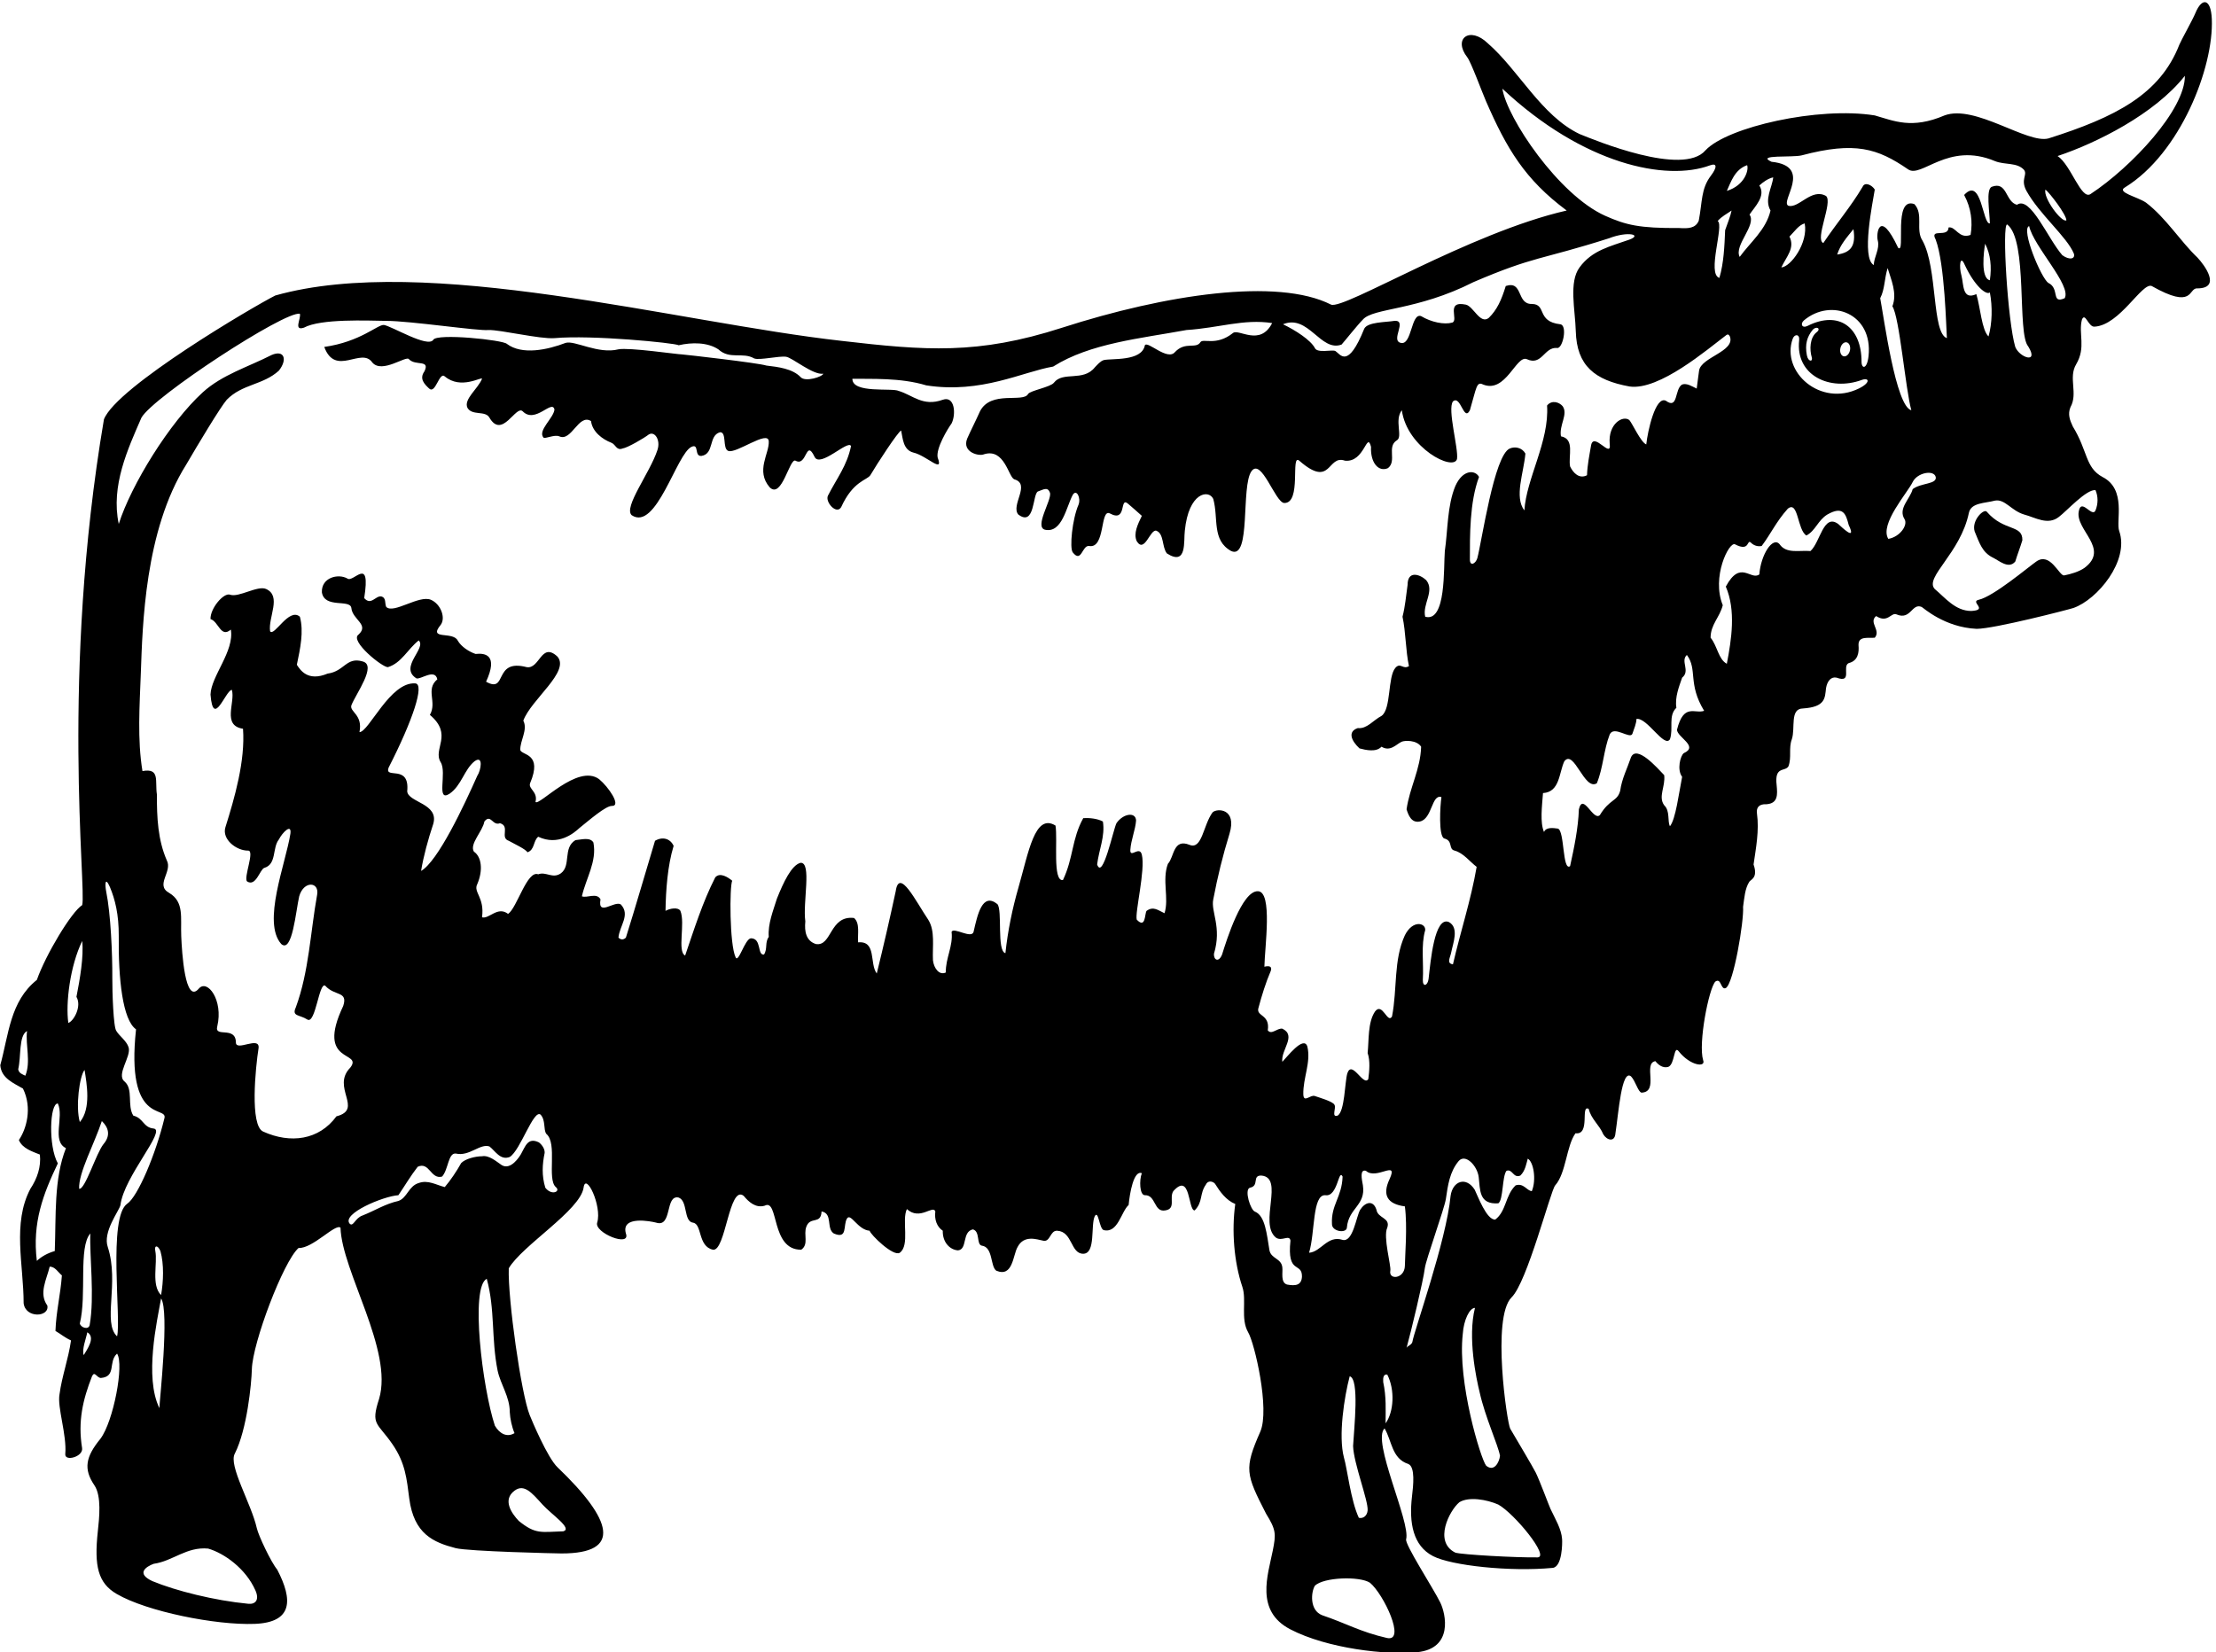 <?xml version="1.0" encoding="UTF-8"?>
<svg xmlns="http://www.w3.org/2000/svg" xmlns:xlink="http://www.w3.org/1999/xlink" width="527pt" height="393pt" viewBox="0 0 527 393" version="1.1">
<g id="surface1">
<path style=" stroke:none;fill-rule:nonzero;fill:rgb(0%,0%,0%);fill-opacity:1;" d="M 510.344 48.184 C 508.246 46.773 503.285 45.754 505.355 44.566 C 518.473 36.516 526.496 16.039 526.004 4.504 C 525.793 -0.363 523.676 -0.711 522.105 3.102 C 521.43 4.742 518.648 9.691 518.289 10.613 C 513.656 22.508 503.008 27.895 487.18 32.918 C 482.141 34.297 469.691 24.75 462.438 27.453 C 454.668 30.773 450.441 28.762 445.852 27.453 C 432.461 25.293 410.773 30.203 405.598 35.746 C 400.242 42.07 379.18 33.301 375.645 31.879 C 366.547 27.531 361.152 16.664 353.828 10.305 C 349.547 6.152 345.469 9.168 348.945 13.629 C 349.84 14.773 352.434 21.867 353.406 24.098 C 358.289 35.297 362.621 42.68 372.586 50.074 C 349.5 55.328 319.609 73.746 316.551 72.457 C 303.812 65.996 277.129 70.039 252.547 77.961 C 232.484 84.426 220.062 83.383 200.156 81.078 C 160.871 76.676 101.371 60.176 65.48 70.281 C 60.523 72.762 27.719 91.992 24.719 99.742 C 14.371 160.676 20.594 211.34 19.547 215.281 C 16.973 216.895 10.855 227.117 8.762 233.074 C 2.398 238.148 2.078 246.035 0.066 253.363 C 0.309 256.504 3.285 257.633 5.461 258.918 C 7.734 263.551 6.266 268.578 4.492 271.156 C 5.301 273.172 7.715 273.895 9.484 274.617 C 9.809 277.516 8.84 280.336 7.23 282.75 C 2.883 290.961 5.621 300.863 5.621 309.965 C 6.043 313.633 11.812 313.312 11.258 310.527 C 9.164 307.629 11.094 304.328 11.82 301.27 C 13.109 301.27 13.832 302.637 14.719 303.359 C 14.398 307.871 13.348 311.977 13.188 316.566 C 14.559 317.371 15.441 318.176 16.891 318.82 C 16.246 323.328 14.719 327.352 14.156 331.621 C 13.57 334.699 15.926 341.281 15.523 345.871 C 15.383 347.684 19.789 346.516 19.527 344.461 C 18.48 338.02 19.711 332.906 21.883 327.352 C 22.527 325.984 22.93 327.656 23.977 327.754 C 27.762 327.434 25.668 323.891 27.84 321.961 C 29.574 324.535 26.957 338.121 23.895 342.195 C 20.359 346.512 19.812 349.398 22.445 353.273 C 24.184 355.836 23.613 361.027 23.258 364.289 C 22.367 372.523 23.32 376.535 27.738 379.117 C 34.922 383.316 51.387 386.598 60.57 386.242 C 69.645 385.895 69.695 380.551 65.922 373.324 C 64.488 371.625 61.465 365.254 61.074 363.48 C 59.754 357.605 54.23 348.488 55.859 345.711 C 58.758 339.934 59.805 329.18 59.898 325.66 C 60.062 319.391 67.371 300.059 70.996 296.84 C 74.375 297 79.789 290.922 80.977 292.008 C 81.301 302.395 93.578 321.215 90.156 332.719 C 88.094 339.027 89.754 338.309 93.336 343.516 C 96.43 348.016 96.719 351.766 97.332 356.434 C 98.43 364.852 103.062 366.852 108.367 368.227 C 111.41 369.012 132.605 369.492 133.531 369.492 C 148.109 369.508 145.609 361.469 132.617 349.027 C 130.211 346.777 126.434 337.746 125.961 336.559 C 123.934 331.477 120.75 308.914 120.992 301.672 C 124.133 296.277 137.961 287.902 138.785 282.508 C 139.27 278.645 143.227 286.852 142.02 290.797 C 141.254 293.215 150.086 296.781 148.848 293.379 C 147.621 289.012 154.969 290.52 156.016 290.801 C 159.961 292.09 158.086 284.078 161.406 284.844 C 163.621 285.688 162.516 290.52 164.828 290.82 C 167.004 291.145 165.938 296.457 169.539 297.242 C 172.578 297.766 173.383 281.664 176.867 284.441 C 177.992 285.809 179.684 287.422 181.859 286.777 C 185.258 284.984 183.246 297.363 190.555 297.242 C 192.406 295.953 191.035 293.699 191.762 291.77 C 192.707 289.211 195.223 291.363 195.383 288.145 C 198.121 288.629 196.43 292.172 198.281 293.379 C 201.664 294.848 200.453 291.426 201.422 289.836 C 202.309 288.387 203.977 292.531 206.816 292.734 C 206.977 293.617 212.434 298.973 213.98 297.969 C 216.457 296.156 214.383 290.238 215.672 287.582 C 218.773 290.418 221.891 286.492 222.434 288.145 C 222.191 289.996 222.758 291.77 224.207 292.734 C 224.125 295.391 225.816 297.262 227.828 297.402 C 230.145 297.16 228.715 292.977 231.371 292.41 C 233.145 292.895 232.156 295.953 233.465 296.277 C 236.203 296.598 235.477 301.188 236.926 302.234 C 240.91 303.906 240.871 298.531 242 296.598 C 243.527 293.641 246.668 294.828 247.957 295.07 C 249.809 295.633 249.668 292.633 251.418 292.734 C 255.102 292.934 254.559 298.207 257.617 298.207 C 260.637 298.168 259.328 291.426 260.355 289.273 C 261.242 287.703 261.402 292.172 262.449 292.574 C 265.871 293.438 266.637 288.145 268.406 286.613 C 268.648 283.957 269.594 278.242 271.547 279.047 C 270.902 280.656 271.004 284.281 272.27 284.281 C 274.93 284.199 274.363 288.387 277.102 287.902 C 279.758 287.5 277.988 284.926 279.035 283.312 C 283.203 278.676 282.496 287.902 284.105 287.902 C 286.117 285.891 285.234 283.957 286.762 281.785 C 287.246 280.656 288.453 280.98 288.938 281.543 C 290.145 283.477 291.594 285.488 293.766 286.371 C 292.883 292.652 293.445 300.141 295.457 306.098 C 296.504 309.238 294.977 313.668 296.828 316.887 C 298.344 319.391 302.047 335.219 299.707 340.547 C 295.84 349.352 296.25 350.594 301.094 360.039 C 303.48 363.898 303.477 364.828 302.688 368.812 C 301.527 374.633 298.441 383.152 306.836 387.527 C 315.637 392.117 329.797 393.711 337.031 392.977 C 345.645 392.102 343.855 383.887 342.52 381.164 C 340.848 377.746 333.961 367.184 334.406 366.098 C 335.461 361.961 326.152 342.648 329.273 339.75 C 331.043 342.73 330.965 346.918 334.906 348.207 C 336.617 348.891 336.098 353.387 335.793 355.957 C 335.059 362.191 336.023 367.66 340.797 370.125 C 345.145 372.375 359.062 373.895 369.285 372.922 C 371.539 372.602 371.555 367.016 371.492 366.102 C 371.324 363.637 369.852 361.281 368.734 358.898 C 368.34 358.051 366.188 352.215 365.234 350.281 C 364.617 349.023 360.469 342.066 359.156 339.816 C 358.418 338.551 354.688 313.367 359.465 308.594 C 363.188 305.012 368.723 283.273 369.848 281.945 C 372.445 279.047 372.508 272.527 374.68 269.547 C 378.305 270.031 375.766 262.645 377.82 263.75 C 378.383 266.164 380.395 267.613 381.281 269.789 C 382.105 271.195 384.02 271.801 384.18 269.547 C 384.906 264.879 385.629 254.188 387.883 256.02 C 388.949 257.109 389.555 259.723 390.379 259.887 C 394.645 259.723 390.66 252.883 393.68 252.398 C 394.242 253.121 395.371 254.168 396.738 253.766 C 398.352 253.121 398.008 248.453 399.234 250.062 C 401.934 253.484 405.758 253.988 405.031 252.156 C 403.824 248.133 406.402 235.09 407.93 233.477 C 409.379 232.453 409.18 235.57 410.426 235.008 C 412.277 233.961 414.773 219.066 414.531 215.684 C 414.836 213.625 414.957 211.336 416.027 209.711 C 416.379 209.18 418.137 208.801 417.027 205.621 C 417.594 201.676 418.398 197.57 417.832 193.465 C 417.672 192.258 418.137 191.191 420.09 191.289 C 422.867 191.094 422.723 188.98 422.516 186.77 C 421.961 182.133 424.477 183.641 425.32 182.273 C 426.125 180.102 425.32 178.008 426.125 175.832 C 427.012 173.176 425.582 168.547 428.781 168.508 C 434.137 168.145 433.988 166.031 434.258 163.676 C 434.539 162.004 435.445 160.898 436.754 161.18 C 440.68 162.609 437.961 158.484 439.652 157.719 C 441.887 157.176 442.137 155.176 441.984 153.449 C 441.906 151.195 444.32 151.84 445.852 151.68 C 447.379 149.906 444.32 148.059 446.172 146.527 C 448.93 148.316 449.734 145.602 451.004 146.125 C 454.453 147.605 454.641 143.352 457.008 144.367 C 457.344 144.512 462.414 149.223 470.074 149.57 C 474.191 149.586 492.16 144.938 493.113 144.602 C 498.766 142.621 506.461 133.395 503.984 126.312 C 503.133 123.945 505.789 116.414 500.023 113.457 C 495.879 111.242 496.531 107.258 492.949 101.441 C 492.227 99.91 491.703 98.504 492.387 96.852 C 494.238 93.551 491.82 89.848 493.754 86.629 C 496.129 82.602 494.238 79.383 495.121 76 C 495.93 74.148 496.652 77.934 498.184 77.691 C 504.18 77.27 509.414 67.105 511.707 68.027 C 521.793 73.746 520.383 68.512 522.496 68.594 C 528.434 68.613 524.207 62.977 522.594 61.27 C 518.496 57.363 515.102 51.816 510.344 48.184 Z M 6.023 255.859 C 5.379 255.539 4.492 255.297 4.332 254.328 C 5.059 251.27 4.414 246.34 6.426 245.23 C 6.023 248.535 7.391 252.559 6.023 255.859 Z M 486.43 45.086 C 487.395 45.809 491.398 51.004 491.422 52.41 C 490.293 53.016 485.863 47.098 486.43 45.086 Z M 418.398 44.117 C 419.242 43.352 420.488 42.426 421.699 42.188 C 421.457 44.602 419.523 47.418 421.055 50.074 C 420.008 54.664 416.223 57.645 413.727 61.105 C 412.297 58.348 417.832 53.535 416.062 51.043 C 417.352 49.109 420.008 46.613 418.398 44.117 Z M 415.496 39.285 C 415.922 40.336 415.016 44.059 410.668 45.406 C 411.633 43.336 412.5 40.336 415.496 39.285 Z M 411.797 50.074 C 411.555 51.363 410.828 53.137 410.266 54.746 C 410.105 58.609 409.941 62.555 408.898 66.098 C 405.855 65.191 410.09 53.516 408.492 52.57 C 409.461 51.445 410.668 50.883 411.797 50.074 Z M 357.289 21.094 C 376.566 39.164 396.273 43.184 406.664 39.328 C 408.434 38.684 408.328 39.883 406.871 41.801 C 404.496 44.926 404.871 47.926 403.992 52.496 C 403.23 54.324 401.473 54.375 399.367 54.238 C 389.871 54.301 386.672 53.527 381.734 51.324 C 370.66 46.371 358.391 28.094 357.289 21.094 Z M 13.027 297.566 C 11.336 298.047 9.887 298.852 8.762 299.898 C 7.633 290.801 10.289 283.957 13.754 276.711 C 11.457 272.605 11.82 262.41 13.754 262.461 C 15.281 265.684 12.223 271.398 15.684 273.09 C 12.785 280.414 13.348 289.191 13.027 297.566 Z M 16.246 243.301 C 15.586 238.59 16.652 229.773 19.547 223.816 C 19.953 227.52 18.984 232.996 18.18 237.102 C 19.508 239.395 17.496 242.918 16.246 243.301 Z M 20.113 254.492 C 20.617 257.711 21.723 263.672 18.984 266.891 C 17.938 263.266 18.906 255.898 20.113 254.492 Z M 19.91 322.32 C 19.406 321.012 20.516 318.254 20.758 316.887 C 22.828 318.094 20.695 320.977 19.91 322.32 Z M 21.32 315.195 C 21.02 316.383 19.207 315.781 18.984 314.793 C 20.676 307.949 18.602 296.66 21.48 293.379 C 21.266 298.77 22.527 308.352 21.32 315.195 Z M 18.824 282.75 C 18.602 279.047 22.449 272.043 24.219 266.648 C 25.828 268.18 26.352 270.09 24.621 272.121 C 22.887 274.234 20.215 283.07 18.824 282.75 Z M 30.277 286.293 C 25.605 289.434 28.887 313.906 27.84 317.852 C 24.34 314.57 28.41 305.219 25.648 296.66 C 24.34 293.016 28.363 288.004 28.648 286.613 C 29.473 279.852 39.637 268.781 36.535 268.422 C 34.039 268.18 34.121 265.926 31.707 265.359 C 30.176 262.945 31.785 259.078 29.613 257.23 C 27.559 255.598 31.285 251.27 30.578 249.098 C 30.098 247.566 28.406 246.441 27.68 245.23 C 26.957 244.426 26.691 235.734 26.711 232.652 C 26.746 226.84 26.324 217.352 25.27 212.137 C 24.922 210.414 24.969 208.305 26.152 211.016 C 27.359 213.934 28.266 217.457 28.242 222.609 C 28.125 232.887 29.168 242.602 32.352 244.828 C 29.875 267.676 39.836 262.945 39.113 265.926 C 37.02 274.617 32.754 284.602 30.277 286.293 Z M 36.938 297.566 C 36.617 296.156 37.523 296.055 38.148 297.566 C 39.031 300.703 38.871 304.809 38.309 308.031 C 35.914 305.715 37.504 300.465 36.938 297.566 Z M 38.309 308.836 C 40.34 311.855 37.906 333.391 37.906 334.922 C 34.301 327.555 37.344 314.23 38.309 308.836 Z M 60.75 378.297 C 61.746 380.555 60.73 381.656 59 381.457 C 51.023 380.691 41.781 378.379 36.215 376.062 C 32.297 374.234 34.738 372.629 36.535 371.957 C 41.125 371.312 44.348 367.848 49.5 368.332 C 53.301 369.438 58.43 373.047 60.75 378.297 Z M 129.004 357.848 C 131.199 360.266 136.25 363.582 133.953 364.227 C 128.684 364.387 127.383 365.004 123.379 361.758 C 121.656 359.961 119.441 356.738 122.359 354.566 C 124.656 352.824 126.547 355.145 129.004 357.848 Z M 121.234 335.887 C 121.312 337.418 121.715 339.348 122.359 340.879 C 120.551 341.945 118.84 341.039 117.691 339.105 C 114.711 330.09 111.793 306.117 115.758 304.164 C 117.77 311.492 116.805 318.336 118.336 325.984 C 119.059 329.367 121.234 332.184 121.234 335.887 Z M 129.688 282.508 C 128.801 279.609 128.965 276.953 129.527 274.215 C 129.605 273.172 128.723 272.121 128.156 271.719 C 125.492 270.418 124.918 272.73 123.902 274.492 C 123.539 275.129 121.453 278.441 119.301 277.113 C 118.094 276.309 116.32 274.699 114.633 275.02 C 113 275.02 110.629 275.648 109.68 276.633 C 108.555 278.645 107.145 280.738 105.773 282.348 C 103.762 281.863 101.828 280.578 99.578 281.383 C 97.16 282.105 96.84 284.926 94.746 285.648 C 91.527 286.371 89.27 287.902 86.211 289.109 C 84.418 289.715 84.02 291.93 83.152 291.043 C 81.199 288.707 91.121 284.52 94.746 284.281 C 96.277 282.027 97.645 279.691 99.336 277.516 C 102.152 276.23 102.395 280.578 105.133 279.852 C 106.66 278.16 106.562 274.117 108.434 274.379 C 111.594 275.121 114.211 271.902 116.402 272.688 C 117.77 273.734 118.98 276.066 121.234 275.184 C 123.77 273.613 126.891 263.75 128.559 265.117 C 129.809 266.469 129.188 268.637 129.914 269.684 C 132.652 271.938 130.008 280.457 132.184 282.348 C 133.43 283.375 131.219 284.48 129.688 282.508 Z M 306.086 305.535 C 304.477 305.051 305.117 302.637 304.957 301.43 C 304.719 299.273 302.301 299.414 301.898 297.402 C 301.254 293.539 300.891 289.211 298.477 288.203 C 297.391 287.883 295.859 282.973 297.23 282.508 C 299.586 282.066 297.672 279.551 299.965 279.609 C 305.52 280.055 299.301 290.961 303.406 294.344 C 304.809 295.395 306.629 293.539 306.891 295.07 C 306.023 303.301 309.648 300.082 309.629 303.602 C 309.547 305.695 308.137 305.918 306.086 305.535 Z M 309.949 260.289 C 309.867 256.344 311.801 252.719 310.914 248.938 C 310.051 246.137 305.926 251.594 304.957 252.559 C 304.555 249.742 308.441 246.34 304.957 244.668 C 303.672 244.508 302.402 246.238 301.496 245.07 C 302.102 241.105 298.516 241.852 299.32 239.598 C 300.047 236.859 301.012 233.719 302.223 230.902 C 302.602 229.734 301.656 229.695 300.691 229.938 C 300.77 225.348 302.703 212.062 299.16 211.98 C 295.379 211.82 291.676 223.656 290.629 227.035 C 289.82 229.031 288.613 228.324 288.695 226.875 C 290.629 220.477 287.91 216.852 288.535 213.914 C 289.578 208.438 290.789 203.527 292.398 198.297 C 294.223 192.254 289.422 192.195 288.371 193.223 C 286.117 196.281 285.898 202.16 282.898 200.953 C 278.953 199.344 279.273 203.852 277.746 205.461 C 276.297 209.324 278.066 213.672 276.941 217.215 C 275.492 216.57 274.324 215.445 272.672 216.652 C 272.191 217.297 272.512 221 270.34 218.746 C 269.855 217.133 272.434 206.91 271.547 203.285 C 271.004 201.055 268.727 204.254 268.809 202.16 C 268.969 199.742 270.016 197.41 270.176 195.156 C 270.098 193.062 267.117 193.465 265.508 195.801 C 264.703 197.488 262.246 209.406 260.918 205.621 C 261.32 202.16 262.852 198.938 262.289 195.398 C 260.918 194.672 259.066 194.512 257.617 194.594 C 254.879 199.504 255.281 204.094 252.785 209.324 C 250.27 209.707 251.578 199.664 251.016 196.363 C 246.086 193.328 244.621 202.699 242.16 211.258 C 240.789 216.008 239.664 221.402 239.102 226.715 C 236.988 226.211 238.457 216.41 237.188 215.039 C 233.605 212.164 232.461 217.559 231.531 221.645 C 231.051 223.395 226.781 220.438 226.301 221.645 C 226.703 225.023 224.852 227.922 224.93 231.305 C 223.402 232.051 222.094 230.34 221.871 228.406 C 221.711 225.105 222.434 221.402 220.742 218.746 C 217.832 214.438 213.84 206.285 213.016 211.98 C 211.645 218.344 210.117 225.023 208.508 231.547 C 206.734 229.211 208.508 223.734 204.078 224.141 C 203.918 222.125 204.562 219.629 203.113 218.344 C 197.234 217.656 197.879 225.188 194.016 224.539 C 191.703 223.797 191.277 221.562 191.52 219.148 C 190.875 214.641 193.109 205.078 190.391 205.219 C 188.215 205.766 186.301 209.895 184.758 213.754 C 183.871 216.652 182.582 219.711 182.824 222.852 C 181.859 224.141 182.582 225.668 181.695 227.035 C 180.008 227.277 181.215 223.172 178.559 223.172 C 177.105 223.395 175.598 229.23 174.934 227.68 C 173.484 224.602 173.484 210.855 174.129 209.484 C 173.164 208.68 171.23 207.395 170.102 208.68 C 167.125 214.477 165.031 221.16 162.938 227.277 C 161.004 226.312 163.02 219.629 161.812 216.652 C 161.246 215.684 159.234 216.09 158.27 216.652 C 158.348 211.738 158.75 205.941 160.199 201.191 C 159.395 199.422 157.543 198.938 155.773 199.984 C 153.438 207.715 151.184 215.605 148.848 223.012 C 148.285 223.574 147.641 223.574 147.078 223.012 C 147.32 220.195 149.977 217.617 147.641 215.121 C 146.109 214.156 142.086 218.102 142.809 213.914 C 141.926 212.223 139.59 213.672 138.383 213.188 C 139.348 208.922 142.004 204.898 141.121 200.387 C 140.312 199.02 138.141 199.742 136.852 199.824 C 133.793 201.676 135.887 205.863 133.391 207.715 C 131.418 209.105 129.848 207.23 127.996 207.957 C 125.34 206.91 122.965 215.945 120.832 217.375 C 118.336 215.445 116.32 218.664 114.633 218.18 C 115.289 213.418 112.496 212.223 113.504 210.289 C 114.934 206.953 114.512 203.77 112.699 202.562 C 111.594 200.75 114.793 197.73 115.195 195.398 C 116.727 193.465 117.129 196.523 118.898 195.801 C 121.395 196.523 118.816 199.262 120.992 199.984 C 122.16 200.648 125.098 201.996 125.422 202.723 C 127.191 202.16 126.789 199.984 127.996 199.02 C 132.727 201.254 136.449 198.215 137.82 196.926 C 139.973 195.215 144.098 191.594 145.547 191.691 C 147.82 191.691 144.703 187.164 142.488 185.332 C 137.355 181.527 128.098 191.895 127.352 190.727 C 127.965 188.285 125.582 187.668 126.062 186.301 C 129.105 179.113 124.172 179.719 123.73 178.41 C 123.648 176.156 125.582 173.578 124.453 171.406 C 126.316 166.355 135.594 159.766 132.586 156.188 C 128.699 152.547 128.398 159.188 125.258 158.684 C 117.227 156.57 120.75 165.047 115.598 162.145 C 118.535 155.766 115.402 155.297 113.102 155.543 C 111.652 155.062 109.68 153.855 108.836 152.324 C 107.629 150.07 101.73 152.344 104.809 148.621 C 106.035 146.984 104.852 143.688 102.477 142.66 C 99.656 141.453 93.578 146.105 91.848 144.352 C 91.445 143.469 91.926 142.18 90.641 141.855 C 89.27 141.695 88.246 144.094 86.613 142.262 C 88.246 131.914 84.02 138.758 82.59 137.59 C 80.391 136.359 76.387 137.387 76.551 140.891 C 77.176 144.797 83.25 142.445 83.555 144.594 C 83.816 147.41 87.902 148.539 85.246 150.953 C 83.113 152.445 90.961 158.785 92.25 158.684 C 95.469 157.719 97 154.336 99.578 152.324 C 101.527 154.156 94.828 158.684 99.012 161.34 C 99.977 161.742 103.441 158.887 104.004 161.582 C 101.105 163.996 104.004 166.977 102.234 170.035 C 107.867 174.785 102.836 178.105 104.809 181.309 C 106.34 183.805 103.641 190.887 106.902 188.797 C 109.801 186.781 110.363 183.078 112.859 181.066 C 115.016 179.516 114.391 183.238 113.504 184.527 C 110.363 191.613 104.145 204.879 100.141 207.152 C 100.703 203.688 101.828 199.582 103.039 195.961 C 104.445 191.09 97.102 190.887 96.84 188.23 C 97.504 181.629 91.363 185.453 92.41 182.598 C 98.207 171.266 101.023 162.711 98.77 162.547 C 92.773 162.105 87.742 174.082 85.488 174.141 C 86.332 169.953 83.113 169.352 83.555 167.781 C 84.602 165.047 89.754 158.18 86.211 157.316 C 82.348 156.188 81.906 159.691 77.918 160.215 C 73.148 162.207 71.398 159.328 70.594 158.121 C 71.398 154.258 72.281 150.23 71.316 146.688 C 68.719 144.395 65.199 151.539 64.23 150.148 C 63.75 146.77 67.051 141.777 63.266 140.086 C 61.254 139.199 56.746 142.18 54.73 141.453 C 53.223 140.871 49.98 144.676 50.062 147.254 C 51.996 147.816 52.477 151.84 54.895 149.746 C 55.777 154.898 50.203 160.797 50.062 165.203 C 50.707 173.379 53.625 164.219 55.137 164.078 C 56.02 167.059 52.719 172.57 57.793 173.336 C 58.355 180.984 55.777 189.84 53.605 196.766 C 52.719 199.645 56.242 202.359 59 202.32 C 60.668 202.262 57.871 208.762 58.758 209.648 C 60.871 211.016 61.816 206.75 62.863 206.426 C 65.844 205.539 64.715 201.676 66.324 199.664 C 67.129 198.055 69.406 195.73 69.062 198.297 C 67.934 205.461 62.281 219.367 66.891 224.539 C 69.527 226.816 70.352 216.652 71.156 213.188 C 72.242 209.406 75.965 209.707 75.422 212.785 C 73.812 221.723 73.492 231.062 70.352 239.598 C 69.324 241.812 71.203 241.285 73.09 242.496 C 75.062 243.723 75.871 233.402 77.359 234.469 C 79.59 236.98 82.809 235.672 81.621 239.273 C 74.961 253.285 86.434 249.863 83.312 253.93 C 78.684 258.617 86.539 263.844 80.012 265.52 C 75.871 271.176 69.086 272.082 62.594 269.152 C 59.359 267.773 60.77 253.848 61.496 249.258 C 61.777 246.34 56.141 250.164 56.102 247.969 C 56.059 243.91 50.906 246.941 51.672 244.105 C 53.152 237.891 49.309 232.766 47.27 235.156 C 43.984 239.016 43.258 226.371 43.102 222.688 C 42.91 218.219 43.852 214.551 40.238 212.383 C 36.82 210.512 41.074 207.332 39.676 204.656 C 37.543 199.773 37.293 194.48 37.316 188.977 C 36.82 185.754 38.125 182.637 33.879 183.402 C 32.641 175.863 33.203 167.934 33.496 159.992 C 33.902 148.875 34.395 126.227 44.266 110.539 C 47.082 105.707 52.398 96.852 53.926 95.082 C 57.629 91.297 62.543 91.617 66.324 88.156 C 68.418 85.52 67.613 83.105 64.555 84.453 C 59 87.289 52.809 89.133 48.227 93.309 C 40.332 100.5 31.176 115.348 28.242 124.629 C 26.312 115.531 30.418 106.754 33.637 99.348 C 36.414 94.379 67.816 73.848 71.316 74.633 C 71.641 75.758 69.727 78.777 72.281 77.934 C 76.27 75.758 87.441 76.262 91.848 76.32 C 97.562 76.32 113.906 78.777 116.16 78.496 C 118.98 78.414 128.398 80.691 131.859 80.43 C 140.637 79.621 160.441 81.555 161.406 82.117 C 164.547 81.395 168.254 81.395 170.828 83.086 C 173.586 85.621 176.625 83.648 179.363 85.258 C 180.648 85.742 185.238 84.613 186.93 84.855 C 188.379 85.016 193.371 89.285 195.785 88.883 C 195.625 89.605 191.5 90.953 190.391 89.688 C 188.461 87.676 184.996 87.27 182.262 86.949 C 180.246 86.305 163.18 84.371 162.133 84.293 C 161.086 84.293 149.633 82.602 147.078 83.086 C 142.285 84.312 136.652 80.891 134.52 81.555 C 130.211 83.203 124.172 84.516 120.551 81.797 C 119.664 80.852 103.844 79.219 103.039 80.828 C 101.73 82.805 93.254 77.613 91.285 77.289 C 89.754 77.207 85.727 81.293 77.113 82.52 C 79.789 89.746 85.969 82.441 88.547 86.227 C 90.859 88.941 96.598 84.516 97.242 85.422 C 98.812 87.129 102.312 85.422 100.945 88.316 C 99.656 90.09 100.926 91.355 102.07 92.426 C 103.602 93.793 104.445 88.34 105.773 89.527 C 109.621 92.766 114.551 89.527 114.633 90.09 C 113.664 92.504 110.184 94.98 111.172 97.012 C 112.297 98.945 115.438 97.578 116.402 99.348 C 119.441 104.539 122.664 96.289 124.293 97.816 C 127.293 100.918 131.316 94.879 131.859 97.414 C 131.664 99.441 127.809 102.422 129.246 104.074 C 129.582 104.461 131.859 103.293 132.988 103.777 C 135.945 105.145 137.578 98.301 140.555 100.152 C 140.879 102.73 143.293 104.5 145.387 105.305 C 146.434 105.707 146.594 107.238 148.043 106.676 C 149.25 106.512 153.355 104.098 154.242 103.371 C 155.672 102.426 157.18 104.641 156.336 107.078 C 154.566 112.473 148.227 120.645 150.219 122.535 C 156.074 126.48 160.906 107.863 164.469 106.273 C 166.34 105.445 165.031 108.566 166.801 108.445 C 169.941 107.961 168.414 103.613 171.23 102.809 C 172.883 102.73 171.773 106.652 173.164 107.238 C 175.016 108.043 182.742 102.125 182.824 104.984 C 182.984 107.883 179.625 111.988 183.066 115.934 C 185.965 118.73 187.773 108.867 189.184 109.574 C 191.922 111.102 191.602 104.258 193.691 108.605 C 194.922 111.484 201.766 104.441 202.387 106.109 C 201.422 110.781 199.008 113.758 196.914 117.863 C 196.129 119.336 198.945 122.555 200.055 120.602 C 202.871 114.402 206.172 114.242 206.977 113.035 C 208.586 110.297 213.578 102.648 214.305 102.406 C 214.707 104.34 214.785 106.996 217.203 107.641 C 220.383 108.363 224.496 112.801 222.996 108.848 C 222.516 106.676 225.414 101.926 226.301 100.719 C 227.395 98.531 227.074 94.074 224.207 95.082 C 219.477 96.793 217.062 93.973 213.738 92.988 C 212.129 92.184 202.672 93.672 202.711 90.09 C 207.039 90.176 214.145 89.785 220.281 91.66 C 233.363 93.711 243.285 88.398 250.453 87.191 C 259.227 81.637 271.223 80.508 282.172 78.496 C 289.82 78.012 295.773 75.797 302.539 76.844 C 299.641 82.52 294.551 78.074 293.203 79.219 C 289.219 82.398 286.098 80.387 285.473 81.395 C 284.43 83.086 281.879 81.141 279.438 83.73 C 277.645 85.922 272.914 80.992 272.27 82.117 C 271.547 86.062 264.219 85.18 262.449 85.66 C 261.637 85.941 261.012 86.723 260.375 87.367 C 257.617 90.855 252.785 88.238 250.637 91.027 C 249.863 92.07 244.977 92.906 244.496 93.711 C 243.328 95.887 235.68 92.766 233.062 97.816 C 232.098 99.992 230.891 102.328 230.004 104.34 C 228.734 107.559 232.82 108.605 234.027 108.043 C 238.898 106.555 239.805 113.398 241.195 114 C 245.219 115.129 240.309 120.141 242.16 122.375 C 246.145 125.371 245.539 117.523 246.828 116.898 C 248.117 116.496 249.164 115.609 249.727 117.301 C 250.051 119.074 245.945 125.352 248.52 125.996 C 252.586 126.883 253.594 120.523 255.121 117.703 C 256.008 116.215 257.113 118.43 256.492 120.039 C 255 123.461 254.316 130.344 255.121 131.391 C 257.215 134.027 257.316 129.699 258.984 129.859 C 262.953 130.605 261.543 120.844 263.977 122.133 C 268.086 124.367 266.172 118.027 268.246 119.797 C 269.371 120.766 270.578 121.809 271.547 122.695 C 270.578 124.711 269.492 126.883 270.34 128.734 C 272.211 131.715 273.52 125.773 275.008 126.238 C 276.859 126.965 276.297 130.102 277.504 131.633 C 282.375 134.73 281.449 128.652 281.77 126.238 C 282.66 117.102 287.453 116.348 288.535 118.672 C 289.82 123.34 288.133 128.492 292.801 131.07 C 297.57 133.223 295.055 115.609 297.633 112.066 C 299.984 108.867 303.207 119.336 305.359 119.637 C 309.648 119.84 306.828 107.762 308.984 109.574 C 316.691 116.316 315.586 108.062 319.852 109.574 C 324.543 110.074 325.047 102.426 326.051 106.273 C 325.875 110.137 327.891 112.34 330.078 111.344 C 332.25 109.652 329.754 106.273 332.172 104.742 C 333.699 103.938 331.527 99.91 333.379 97.578 C 334.605 106.555 345.676 112.188 346.5 109.172 C 346.883 106.652 344.164 97.336 345.535 95.484 C 347.387 93.871 348.09 100.414 349.562 97.578 C 351.141 92.242 351.109 90.652 352.699 91.457 C 358.094 93.633 360.57 84.414 363.086 85.422 C 366.711 87.109 367.191 82.52 370.254 82.762 C 371.641 83.105 372.848 77.367 371.059 77.129 C 365.301 76.465 367.918 72.336 364.293 72.297 C 360.59 72.379 362.281 66.66 358.094 68.027 C 357.047 71.41 356.043 73.645 354.07 75.598 C 352.016 77.27 350.406 72.84 348.594 72.457 C 343.664 71.43 346.984 76.16 345.375 76.727 C 343.461 77.27 340.383 76.645 337.969 75.195 C 335.551 74.309 335.793 82.199 333.137 81.555 C 330.578 80.992 334.828 76.078 331.605 76.32 C 329.574 76.664 325.246 76.562 324.441 78.176 C 320.516 87.938 318.762 84.242 317.598 83.508 C 316.883 83.055 313.27 84.109 312.688 82.762 C 311.688 80.891 308.137 78.574 305.117 77.129 C 311.156 74.633 314.055 83.809 319.047 81.957 C 319.773 81.152 322.91 77.207 324.121 76 C 326.613 73.184 336.922 73.945 350.406 67.105 C 365.004 60.844 366.281 61.887 382.648 56.676 C 387.141 54.926 390.66 55.832 387.48 57 C 382.973 58.609 378.625 59.496 375.645 63.602 C 373.051 67.105 374.605 73.648 374.746 78.777 C 374.973 86.988 379.234 90.426 387.547 91.93 C 394.621 92.926 406.062 83.074 410.531 79.711 C 410.832 79.48 411.117 79.477 411.395 80.023 C 412.699 83.609 404.551 84.938 404.066 88.156 C 403.906 89.527 403.664 90.977 403.504 92.426 C 402.457 91.941 401.168 91.055 400.039 91.457 C 398.188 92.504 399.156 97.496 396.176 95.324 C 393.68 94.074 391.828 102.648 391.508 105.707 C 390.219 105.227 388.203 100.719 387.48 99.91 C 385.93 98.703 382.41 100.816 382.812 105.547 C 383.312 109.371 378.988 102.527 378.383 105.949 C 377.98 108.285 377.496 110.621 377.418 113.035 C 375.566 114 374.117 112.473 373.391 110.941 C 372.91 108.445 374.598 104.422 371.219 103.777 C 370.734 101.117 372.988 98.543 371.621 96.609 C 370.836 95.684 369.078 95.039 367.918 96.449 C 368.48 104.984 362.984 113.801 362.523 121.406 C 360.066 118.227 362.363 112.473 362.766 107.883 C 361.961 106.434 360.27 106.152 359.062 106.676 C 355.34 108.164 352.379 128.895 351.332 132.762 C 350.91 134.129 349.602 134.73 349.562 133.16 C 349.562 127.445 349.48 119.477 351.734 113.438 C 350.848 111.746 347.891 111.586 346.098 115.609 C 344.164 120.281 344.328 126.078 343.602 131.07 C 343.281 134.934 343.965 148.117 338.934 146.688 C 338.211 143.711 341.27 140.57 339.176 137.992 C 337.625 136.543 334.746 135.656 334.746 139.121 C 334.344 141.938 334.184 144.191 333.539 146.688 C 334.344 150.473 334.266 154.66 335.07 158.441 C 333.621 159.328 333.055 157.477 331.848 158.844 C 329.977 161 330.883 168.648 328.547 170.277 C 326.535 171.324 325.086 173.418 322.91 173.176 C 320.441 174 321.34 176.184 323.312 178.008 C 324.844 178.41 327.258 178.973 328.547 177.605 C 330.637 178.898 332.078 176.996 333.316 176.434 C 334.078 176.086 336.922 175.992 337.969 177.605 C 337.805 182.996 335.23 187.348 334.504 192.496 C 334.906 193.785 335.613 195.82 337.645 195.398 C 340.625 194.832 340.441 188.773 342.797 189.602 C 342.477 191.691 342.074 198.859 343.441 199.422 C 345.645 199.977 344.367 201.957 345.938 202.32 C 348.031 202.883 349.562 204.977 351.172 206.184 C 349.801 214.156 347.305 221.645 345.535 229.371 C 343.926 229.129 344.883 227.828 345.133 226.473 C 345.535 224.379 347.066 220.676 344.57 219.309 C 341.148 217.859 340.223 228.566 339.738 232.836 C 339.535 234.465 338.328 234.867 338.371 233.074 C 338.609 229.129 337.887 224.863 338.934 221.242 C 339.094 219.551 336.016 218.664 334.102 222.449 C 331.363 228.406 332.332 235.168 331.043 241.77 C 329.977 243.621 328.77 238.289 327.02 240.562 C 325.246 243.141 325.57 247.488 325.246 250.465 C 325.891 252.316 325.648 254.734 325.406 256.664 C 324.238 258.516 321.523 251.977 320.414 255.297 C 319.812 257.309 319.812 264.453 318.082 265.359 C 316.551 265.844 317.84 263.508 317.355 262.785 C 317.035 261.98 313.574 261.012 312.688 260.691 C 311.641 260.289 310.031 262.461 309.949 260.289 Z M 329.859 389.602 C 323.5 388.152 320.176 386.125 314.457 384.195 C 311.359 383.008 311.801 378.637 312.688 377.188 C 314.699 375.129 323.379 374.844 325.809 376.465 C 329.07 379.18 334.43 390.57 329.859 389.602 Z M 325.246 359.234 C 325.145 360.562 324.141 361.27 323.152 361.008 C 321.223 356.902 320.395 349.293 319.609 346.676 C 318.242 341.523 319.688 332.211 320.98 327.352 C 323.336 327.957 322.027 339.59 321.785 343.938 C 321.926 348.086 325.406 356.902 325.246 359.234 Z M 329.516 338.543 C 329.516 335.406 329.719 332.273 328.949 328.723 C 328.871 327.656 329.031 326.789 329.914 326.949 C 331.77 330.574 331.484 335.805 329.516 338.543 Z M 334.102 301.105 C 334.004 304.207 330.18 304.508 330.641 302.234 C 330.883 301.105 328.871 294.145 329.914 292.008 C 330.723 289.594 327.66 289.816 327.34 287.742 C 326.555 285.285 324.602 285.973 323.477 287.742 C 322.527 289.312 321.785 295.551 319.289 294.906 C 315.688 293.738 314.176 297.766 311.316 297.969 C 312.77 293.219 312.062 284.078 315.184 284.281 C 318.16 284.762 318.301 277.84 319.289 279.852 C 319.129 284.762 316.52 286.543 316.762 291.133 C 316.715 292.977 320.316 293.438 320.316 291.93 C 320.719 287.34 324.844 286.695 324.121 281.945 C 323.84 280.457 323.336 278.039 324.844 278.484 C 327.359 280.758 332.594 275.727 330.48 280.414 C 328.629 284.301 329.977 286.395 334.102 286.938 C 334.746 291.77 334.102 298.973 334.102 301.105 Z M 365.664 370.426 C 360.672 370.508 347.629 369.781 346.098 369.297 C 340.844 366.703 344.73 359.234 347.066 357.301 C 349.301 355.934 353.527 356.641 356.324 357.867 C 360.188 360.039 368.621 370.324 365.664 370.426 Z M 351.895 331.219 C 353.203 337.094 356.242 343.617 356.727 346.273 C 356.547 347.781 355.34 350.199 353.426 348.609 C 352.137 346.996 346.582 328.762 347.871 317.289 C 348.082 313.988 349.48 311.09 350.77 311.09 C 348.996 318.094 351.07 327.863 351.895 331.219 Z M 364.293 283.312 C 363.086 283.234 362.363 281.301 360.43 281.945 C 357.934 284.359 358.258 288.062 355.598 290.078 C 353.527 290.219 351.414 284.383 350.707 282.973 C 348.676 279.77 345.477 280.859 344.973 284.441 C 343.965 295.148 336.277 316.566 335.875 319.223 C 335.633 319.945 334.828 320.027 334.504 320.59 C 335.473 317.129 338.504 304.539 338.859 301.582 C 339.086 299.703 343.523 287.375 343.848 285.199 C 344.328 281.953 344.734 278.75 346.902 276.148 C 348.52 274.316 351.328 277.289 351.656 279.961 C 352.027 283 351.66 286.535 356.324 286.211 C 357.531 285.406 357.211 279.852 358.258 278.484 C 359.703 277.922 359.867 280.336 361.559 279.609 C 362.766 278.484 363.008 276.633 363.328 275.586 C 364.695 276.328 365.422 280.578 364.293 283.312 Z M 398.812 173.578 C 398.914 175.41 404.047 177.504 400.441 179.133 C 399.617 179.719 398.754 183.078 400.039 184.77 C 399.234 188.797 398.512 194.812 397.141 196.523 C 396.496 195.316 397.223 192.902 395.773 191.531 C 394.285 189.48 396.098 187.105 395.773 184.367 C 394.082 182.598 389.254 177.102 387.883 180.102 C 386.996 182.758 385.711 185.172 385.309 188.07 C 384.621 190.688 382.812 189.98 380.477 193.867 C 378.887 195.418 376.473 188.371 375.484 192.496 C 375.324 197.008 374.359 201.598 373.391 206.023 C 371.539 207.293 372.105 197.57 370.492 197.086 C 369.367 196.926 367.676 196.684 367.191 197.895 C 366.207 195.617 366.711 191.773 366.949 188.633 C 370.977 188.391 370.734 183.805 372.023 181.066 C 374.359 178.105 376.773 188.172 379.754 186.301 C 381.281 182.598 381.363 178.41 382.812 174.703 C 383.816 172.473 387.641 175.914 388.203 174.547 C 388.609 173.336 389.172 172.051 389.172 171.004 C 391.668 170.559 395.793 178.008 397.141 175.832 C 398.027 173.258 396.66 170.277 398.672 168.344 C 398.27 165.848 399.316 163.273 400.039 161.18 C 402.055 159.57 399.559 157.234 401.168 155.785 C 403.742 159.246 401.328 162.609 405.273 169.07 C 403.039 169.855 400.422 167.156 398.812 173.578 Z M 437.156 124.629 C 433.633 122.051 432.891 128.977 430.555 131.07 C 427.977 130.828 424.84 131.793 423.227 129.461 C 421.559 127.484 418.738 132.016 418.398 136.625 C 416.324 138.152 413.91 133.02 410.426 139.523 C 412.844 145.156 411.797 152.004 410.668 157.879 C 408.656 156.832 408.414 153.613 406.805 151.68 C 406.805 148.539 408.977 146.848 409.703 143.949 C 406.965 137.246 411.191 128.797 412.602 129.461 C 416.324 131.41 415.316 127.988 416.465 129.137 C 416.949 129.621 417.914 130.102 418.961 129.859 C 421.133 126.965 422.422 124.062 425.16 121.004 C 427.695 118.934 427.414 126.078 429.59 127.367 C 431.762 126.238 432.324 123.742 434.578 122.375 C 438.363 120.238 438.969 122.254 439.652 124.871 C 441.664 129.055 437.719 125.109 437.156 124.629 Z M 425.562 56.273 C 426.77 55.066 427.734 53.535 429.184 53.137 C 430.07 57.723 425.883 63.48 423.629 63.602 C 424.84 61.023 426.93 59.012 425.562 56.273 Z M 442.094 92.391 C 432.934 96.891 423.52 88.461 426.328 80.59 C 426.77 79.363 428.035 79.434 427.867 80.914 C 426.926 89.309 435.207 93.141 442.77 90.367 C 444.492 89.734 444.949 90.984 442.094 92.391 Z M 430.871 85.012 C 431.188 86.062 430.016 86.137 429.703 84.512 C 429.195 81.855 429.781 80.066 431.039 78.512 C 431.914 77.426 433.172 78.133 432.039 79.012 C 430.383 80.293 430.312 83.148 430.871 85.012 Z M 437.668 82.848 C 437.859 81.93 438.523 81.293 439.156 81.426 C 439.785 81.555 440.145 82.406 439.953 83.324 C 439.762 84.242 439.098 84.879 438.465 84.746 C 437.836 84.617 437.477 83.766 437.668 82.848 Z M 444.371 84.676 C 444.039 87.844 442.703 87.844 442.703 86.012 C 442.703 77.953 437.426 73.73 429.871 77.512 C 428.539 78.176 428.039 77.012 429.039 76.176 C 435.457 70.828 445.441 74.527 444.371 84.676 Z M 436.914 60.543 C 437.641 58.207 439.168 56.516 440.777 54.504 C 441.383 58.348 440.277 60.059 436.914 60.543 Z M 447.141 70.93 C 448.266 68.754 448.105 66.34 448.91 63.762 C 449.715 66.5 451.246 69.719 450.039 72.859 C 451.727 75.355 453.176 92.746 454.547 97.578 C 450.844 96.691 448.023 75.516 447.141 70.93 Z M 454.867 116.336 C 454.223 118.75 451.324 120.926 452.938 123.5 C 453.762 124.871 451.891 127.688 449.07 128.172 C 446.918 124.668 453.695 117.152 454.867 114.645 C 455.977 112.391 459.898 111.688 460.344 113.438 C 460.703 115.211 456.883 114.805 454.867 116.336 Z M 498.344 116.578 C 498.988 118.105 498.988 119.797 498.344 121.406 C 497.539 123.258 494.926 118.273 494.359 121.656 C 493.512 126.078 501.867 130.504 495.688 135.094 C 494.398 135.98 492.547 136.543 490.855 136.867 C 489.688 136.945 487.574 131.211 484.254 133.566 C 482.402 134.852 474.09 141.879 470.566 142.66 C 468.395 143.145 472.984 145.098 468.797 145.32 C 465.012 145.32 462.598 142.18 460.102 140.086 C 457.586 137.348 466.238 131.613 468.234 121.973 C 468.758 119.535 472.016 119.719 474.434 119.074 C 476.809 118.629 478.305 121.465 481.355 122.375 C 484.094 123.098 486.992 125.031 489.648 122.938 C 491.5 121.551 496.172 116.336 498.344 116.578 Z M 473.223 69.559 C 473.867 72.941 473.789 76.887 472.902 80.023 C 471.273 78.477 470.969 73.102 470.004 69.961 C 466.621 71.492 467.023 67.629 466.461 65.535 C 465.84 63.379 466.141 60.383 467.266 63.039 C 469.582 67.992 472.355 70.285 473.223 69.559 Z M 472.098 57.965 C 473.387 60.543 473.688 63.379 473.223 66.66 C 470.969 66.199 471.773 59.758 472.098 57.965 Z M 482.344 82.398 C 484.961 86.629 480.289 85.078 479.262 82.52 C 477.473 76.523 476.051 53.379 477.328 53.379 C 482.344 57.141 479.625 79.281 482.344 82.398 Z M 482.562 53.777 C 483.609 58.609 492.707 67.91 491.016 70.93 C 487.715 72.379 489.891 68.613 487.152 67.305 C 485.461 66.297 480.531 54.422 482.562 53.777 Z M 490.453 60.703 C 486.992 56.758 482.848 46.473 479.664 48.707 C 476.848 47.98 477.41 42.992 473.629 44.441 C 472.277 45.164 473.145 50.156 473.223 53.137 C 471.473 53.418 471.273 41.844 467.105 46.371 C 468.797 49.512 469.16 52.812 468.637 55.871 C 465.84 56.938 465.094 53.777 463.402 54.102 C 463.32 56.676 458.793 54.121 460.344 57 C 462.516 62.777 462.84 78.176 463 80.43 C 459.398 79.18 460.824 63.762 457.203 57.242 C 455.473 54.625 457.523 50.961 455.27 48.547 C 450.117 46.695 453.258 60.562 451.406 58.934 C 446.918 49.391 446.113 55.73 446.574 57.242 C 447.059 59.254 445.691 61.023 445.609 63.039 C 442.59 61.367 445.367 48.145 445.852 45.086 C 445.207 44.035 443.496 43.152 442.953 44.441 C 440.137 49.191 436.914 52.895 433.613 57.805 C 431.52 56.938 435.949 48.062 434.258 46.613 C 430.816 44.66 427.816 49.594 425.32 48.949 C 423.168 47.98 431.32 39.527 421.297 38.48 C 417.43 36.711 426.285 37.516 428.461 36.953 C 441.18 33.59 446.516 35.301 453.742 40.254 C 456.883 42.547 463.223 33.59 474.434 38.32 C 476.848 39.285 479.664 38.562 481.355 40.414 C 482.242 41.641 480.43 42.648 481.922 45.406 C 485.059 51.043 491.5 56.273 493.191 60.301 C 493.613 61.566 492.203 61.973 490.453 60.703 Z M 497.137 46.172 C 494.922 47.578 492.508 39.227 489.328 37.113 C 498.52 34.051 512.391 27.16 519.598 18.031 C 519.68 26.043 506.98 39.691 497.137 46.172 "/>
<path style=" stroke:none;fill-rule:nonzero;fill:rgb(0%,0%,0%);fill-opacity:1;" d="M 472.5 121.73 C 471.875 120.844 468.797 123.742 469.602 126.398 C 470.77 129.195 471.371 131.312 473.867 132.598 C 475.316 133.242 477.652 135.496 479.262 133.566 C 479.828 131.715 480.391 130.344 480.953 128.492 C 481.035 124.711 476.605 126.48 472.5 121.73 "/>
</g>
</svg>

